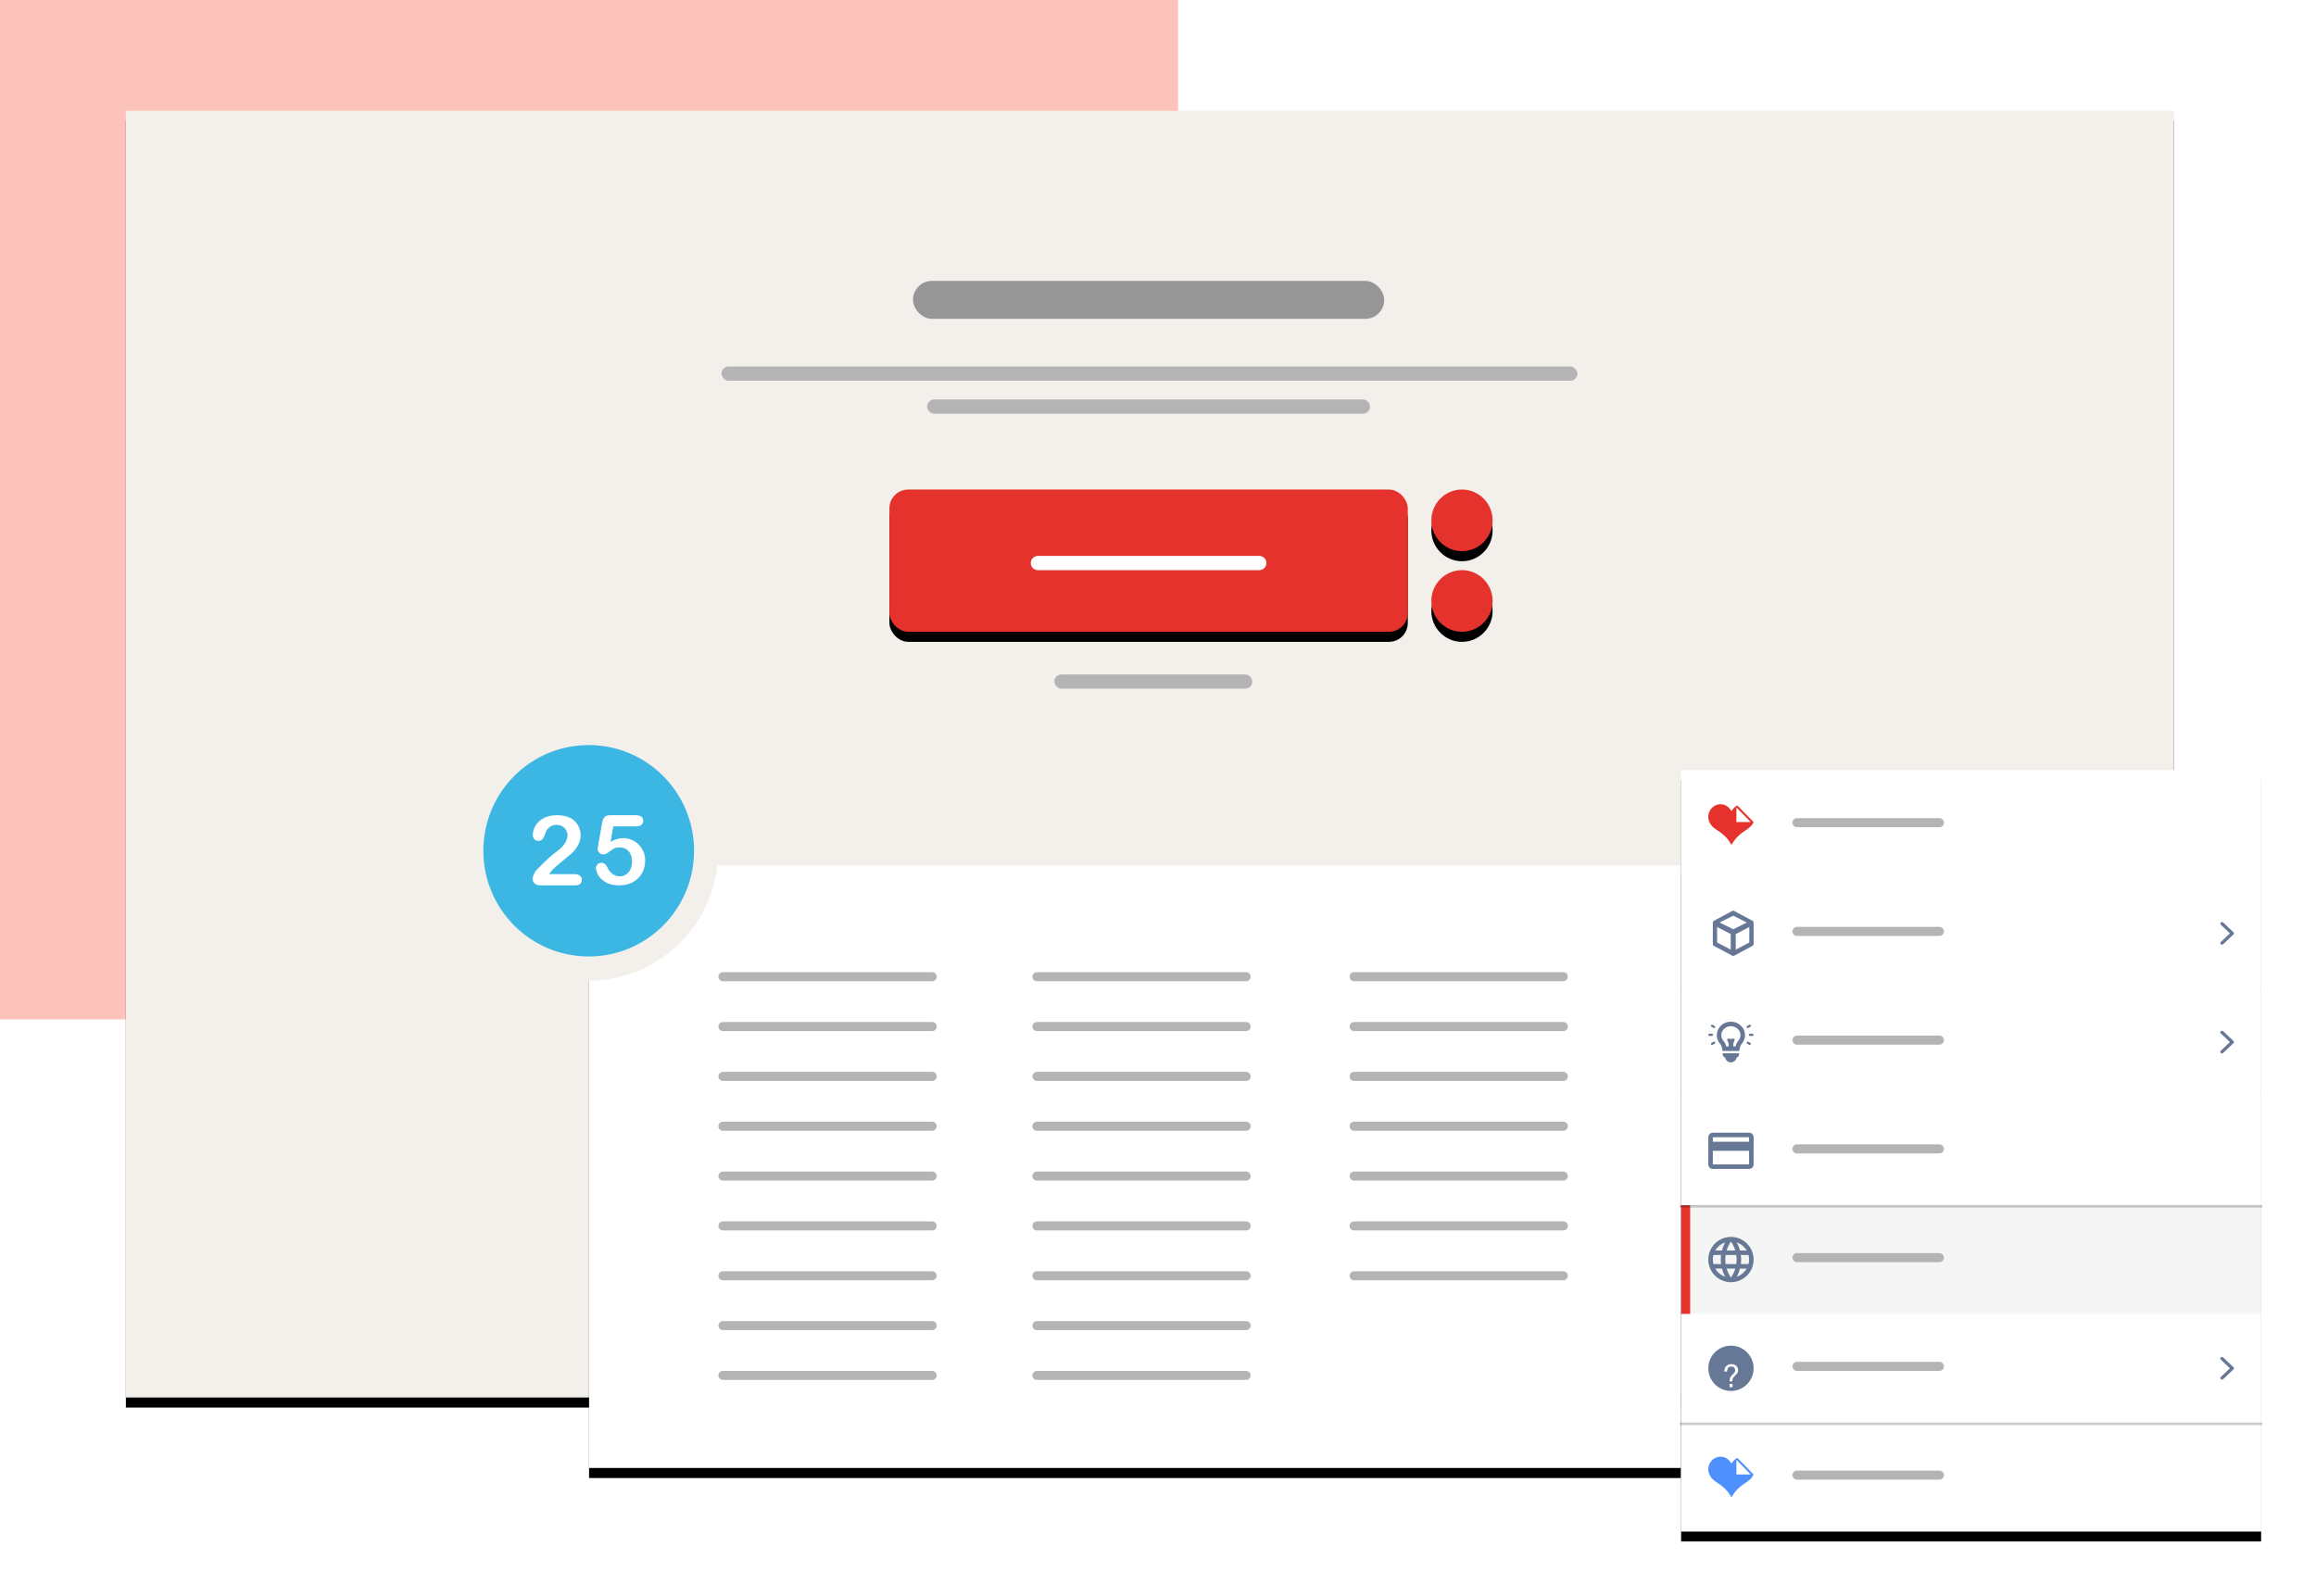 <?xml version="1.0" encoding="UTF-8"?>
<svg width="460px" height="317px" viewBox="0 0 460 317" version="1.1" xmlns="http://www.w3.org/2000/svg" xmlns:xlink="http://www.w3.org/1999/xlink">
    <!-- Generator: Sketch 55.1 (78136) - https://sketchapp.com -->
    <title>Group 48</title>
    <desc>Created with Sketch.</desc>
    <defs>
        <rect id="path-1" x="25" y="22" width="406.8" height="255.6"></rect>
        <filter x="-4.3%" y="-6.1%" width="108.6%" height="113.7%" filterUnits="objectBoundingBox" id="filter-3">
            <feOffset dx="0" dy="2" in="SourceAlpha" result="shadowOffsetOuter1"></feOffset>
            <feGaussianBlur stdDeviation="5.5" in="shadowOffsetOuter1" result="shadowBlurOuter1"></feGaussianBlur>
            <feColorMatrix values="0 0 0 0 0   0 0 0 0 0   0 0 0 0 0  0 0 0 0.2 0" type="matrix" in="shadowBlurOuter1"></feColorMatrix>
        </filter>
        <rect id="path-4" x="117" y="171.9" width="216.9" height="119.7"></rect>
        <filter x="-8.1%" y="-12.9%" width="116.1%" height="129.2%" filterUnits="objectBoundingBox" id="filter-5">
            <feOffset dx="0" dy="2" in="SourceAlpha" result="shadowOffsetOuter1"></feOffset>
            <feGaussianBlur stdDeviation="5.5" in="shadowOffsetOuter1" result="shadowBlurOuter1"></feGaussianBlur>
            <feColorMatrix values="0 0 0 0 0   0 0 0 0 0   0 0 0 0 0  0 0 0 0.2 0" type="matrix" in="shadowBlurOuter1"></feColorMatrix>
        </filter>
        <ellipse id="path-6" cx="113.724" cy="22.134" rx="6.084" ry="6.122"></ellipse>
        <filter x="-45.2%" y="-28.6%" width="190.4%" height="189.8%" filterUnits="objectBoundingBox" id="filter-7">
            <feOffset dx="0" dy="2" in="SourceAlpha" result="shadowOffsetOuter1"></feOffset>
            <feGaussianBlur stdDeviation="1.5" in="shadowOffsetOuter1" result="shadowBlurOuter1"></feGaussianBlur>
            <feColorMatrix values="0 0 0 0 0   0 0 0 0 0   0 0 0 0 0  0 0 0 0.14 0" type="matrix" in="shadowBlurOuter1"></feColorMatrix>
        </filter>
        <ellipse id="path-8" cx="113.724" cy="6.122" rx="6.084" ry="6.122"></ellipse>
        <filter x="-45.2%" y="-28.6%" width="190.4%" height="189.8%" filterUnits="objectBoundingBox" id="filter-9">
            <feOffset dx="0" dy="2" in="SourceAlpha" result="shadowOffsetOuter1"></feOffset>
            <feGaussianBlur stdDeviation="1.5" in="shadowOffsetOuter1" result="shadowBlurOuter1"></feGaussianBlur>
            <feColorMatrix values="0 0 0 0 0   0 0 0 0 0   0 0 0 0 0  0 0 0 0.14 0" type="matrix" in="shadowBlurOuter1"></feColorMatrix>
        </filter>
        <rect id="path-10" x="0" y="0" width="102.96" height="28.256" rx="3.744"></rect>
        <filter x="-5.3%" y="-12.4%" width="110.7%" height="138.9%" filterUnits="objectBoundingBox" id="filter-11">
            <feOffset dx="0" dy="2" in="SourceAlpha" result="shadowOffsetOuter1"></feOffset>
            <feGaussianBlur stdDeviation="1.5" in="shadowOffsetOuter1" result="shadowBlurOuter1"></feGaussianBlur>
            <feColorMatrix values="0 0 0 0 0   0 0 0 0 0   0 0 0 0 0  0 0 0 0.14 0" type="matrix" in="shadowBlurOuter1"></feColorMatrix>
        </filter>
        <rect id="path-12" x="333.9" y="153" width="115.2" height="151.2"></rect>
        <filter x="-15.2%" y="-10.3%" width="130.4%" height="123.1%" filterUnits="objectBoundingBox" id="filter-13">
            <feOffset dx="0" dy="2" in="SourceAlpha" result="shadowOffsetOuter1"></feOffset>
            <feGaussianBlur stdDeviation="5.5" in="shadowOffsetOuter1" result="shadowBlurOuter1"></feGaussianBlur>
            <feColorMatrix values="0 0 0 0 0   0 0 0 0 0   0 0 0 0 0  0 0 0 0.2 0" type="matrix" in="shadowBlurOuter1"></feColorMatrix>
        </filter>
    </defs>
    <g id="----↳-PDF/IMG---Features" stroke="none" stroke-width="1" fill="none" fill-rule="evenodd">
        <g id="Features-PDF" transform="translate(-459, -314)">
            <g id="Group-48" transform="translate(459, 314)">
                <g id="Group-41">
                    <rect id="Rectangle" fill="#FCC3BA" x="0" y="0" width="234" height="202.5"></rect>
                    <mask id="mask-2" fill="white">
                        <use xlink:href="#path-1"></use>
                    </mask>
                    <g id="Rectangle">
                        <use fill="black" fill-opacity="1" filter="url(#filter-3)" xlink:href="#path-1"></use>
                        <use fill="#F3F0EC" fill-rule="evenodd" xlink:href="#path-1"></use>
                    </g>
                    <g id="drawer-bg-copy">
                        <use fill="black" fill-opacity="1" filter="url(#filter-5)" xlink:href="#path-4"></use>
                        <use fill="#FFFFFF" fill-rule="evenodd" xlink:href="#path-4"></use>
                    </g>
                    <g id="Group-40" transform="translate(142.844, 193.5)" stroke="#B4B4B4" stroke-linecap="round" stroke-linejoin="round" stroke-width="1.8">
                        <path d="M0.751,0.516 L42.3,0.516" id="Line"></path>
                        <path d="M0.751,79.716 L42.3,79.716" id="Line-Copy-14"></path>
                        <path d="M0.751,69.816 L42.3,69.816" id="Line-Copy-13"></path>
                        <path d="M0.751,59.916 L42.3,59.916" id="Line-Copy-12"></path>
                        <path d="M0.751,50.016 L42.3,50.016" id="Line-Copy-11"></path>
                        <path d="M0.751,40.116 L42.3,40.116" id="Line-Copy-10"></path>
                        <path d="M0.751,30.216 L42.3,30.216" id="Line-Copy-9"></path>
                        <path d="M0.751,20.316 L42.3,20.316" id="Line-Copy-8"></path>
                        <path d="M0.751,10.416 L42.3,10.416" id="Line-Copy-7"></path>
                    </g>
                    <g id="Group-38" transform="translate(205.2, 193.5)" stroke="#B4B4B4" stroke-linecap="round" stroke-linejoin="round" stroke-width="1.8">
                        <path d="M0.751,0.516 L42.3,0.516" id="Line-Copy-15"></path>
                        <path d="M0.751,79.716 L42.3,79.716" id="Line-Copy-16"></path>
                        <path d="M0.751,69.816 L42.3,69.816" id="Line-Copy-17"></path>
                        <path d="M0.751,59.916 L42.3,59.916" id="Line-Copy-18"></path>
                        <path d="M0.751,50.016 L42.3,50.016" id="Line-Copy-19"></path>
                        <path d="M0.751,40.116 L42.3,40.116" id="Line-Copy-20"></path>
                        <path d="M0.751,30.216 L42.3,30.216" id="Line-Copy-21"></path>
                        <path d="M0.751,20.316 L42.3,20.316" id="Line-Copy-22"></path>
                        <path d="M0.751,10.416 L42.3,10.416" id="Line-Copy-23"></path>
                    </g>
                    <g id="Group-19" transform="translate(268.2, 193.5)" stroke="#B4B4B4" stroke-linecap="round" stroke-linejoin="round" stroke-width="1.8">
                        <path d="M0.751,0.516 L42.3,0.516" id="Line-Copy-24"></path>
                        <path d="M0.751,59.916 L42.3,59.916" id="Line-Copy-27"></path>
                        <path d="M0.751,50.016 L42.3,50.016" id="Line-Copy-28"></path>
                        <path d="M0.751,40.116 L42.3,40.116" id="Line-Copy-29"></path>
                        <path d="M0.751,30.216 L42.3,30.216" id="Line-Copy-30"></path>
                        <path d="M0.751,20.316 L42.3,20.316" id="Line-Copy-31"></path>
                        <path d="M0.751,10.416 L42.3,10.416" id="Line-Copy-32"></path>
                    </g>
                    <g id="Group-31" transform="translate(143.3, 55.8)">
                        <g id="Group-30" transform="translate(33.352, 41.442)">
                            <rect id="Rectangle-5" fill="#B4B4B4" x="32.76" y="36.733" width="39.312" height="2.826" rx="1.413"></rect>
                            <g id="Oval-5-Copy">
                                <use fill="black" fill-opacity="1" filter="url(#filter-7)" xlink:href="#path-6"></use>
                                <use fill="#E5322D" fill-rule="evenodd" xlink:href="#path-6"></use>
                            </g>
                            <g id="Oval-5">
                                <use fill="black" fill-opacity="1" filter="url(#filter-9)" xlink:href="#path-8"></use>
                                <use fill="#E5322D" fill-rule="evenodd" xlink:href="#path-8"></use>
                            </g>
                            <g id="Group-7">
                                <g id="L.button-def">
                                    <g id="Rectangle-Copy-2">
                                        <use fill="black" fill-opacity="1" filter="url(#filter-11)" xlink:href="#path-10"></use>
                                        <use fill="#E5322D" fill-rule="evenodd" xlink:href="#path-10"></use>
                                    </g>
                                </g>
                                <path d="M29.493,13.186 L73.467,13.186 C74.247,13.186 74.88,13.819 74.88,14.599 C74.88,15.379 74.247,16.012 73.467,16.012 L29.493,16.012 C28.713,16.012 28.08,15.379 28.08,14.599 C28.08,13.819 28.713,13.186 29.493,13.186 Z" id="Rectangle-4" fill="#FFFFFF"></path>
                            </g>
                        </g>
                        <g id="Group-29">
                            <rect id="Rectangle-6" fill="#969696" x="38.032" y="0" width="93.6" height="7.535" rx="3.767"></rect>
                            <rect id="Rectangle-6-Copy" fill="#B4B4B4" x="0" y="17" width="170" height="2.826" rx="1.413"></rect>
                            <rect id="Rectangle-6-Copy-2" fill="#B4B4B4" x="40.84" y="23.547" width="87.984" height="2.826" rx="1.413"></rect>
                        </g>
                    </g>
                    <g id="drawer-bg-copy-3">
                        <use fill="black" fill-opacity="1" filter="url(#filter-13)" xlink:href="#path-12"></use>
                        <use fill="#FFFFFF" fill-rule="evenodd" xlink:href="#path-12"></use>
                    </g>
                    <rect id="Rectangle" fill="#FFFFFF" x="333.9" y="153" width="115.2" height="21.6"></rect>
                    <path d="M356.912,163.416 L385.2,163.416" id="Line" stroke="#B4B4B4" stroke-width="1.8" stroke-linecap="round" stroke-linejoin="round"></path>
                    <rect id="Rectangle-Copy" fill="#FFFFFF" x="333.9" y="174.6" width="115.2" height="21.6"></rect>
                    <rect id="Rectangle-Copy-2" fill="#FFFFFF" x="333.9" y="196.2" width="115.2" height="21.6"></rect>
                    <rect id="Rectangle-Copy-3" fill="#FFFFFF" x="333.9" y="217.8" width="115.2" height="21.6"></rect>
                    <path d="M347.4,225 L340.2,225 C339.7,225 339.305,225.4 339.305,225.9 L339.3,231.3 C339.3,231.799 339.7,232.2 340.2,232.2 L347.4,232.2 C347.899,232.2 348.3,231.799 348.3,231.3 L348.3,225.9 C348.3,225.4 347.899,225 347.4,225 L347.4,225 Z M347.4,231.3 L340.2,231.3 L340.2,228.6 L347.4,228.6 L347.4,231.3 L347.4,231.3 Z M347.4,226.8 L340.2,226.8 L340.2,225.9 L347.4,225.9 L347.4,226.8 L347.4,226.8 Z" id="Shape" fill="#677897"></path>
                    <rect id="Rectangle-Copy-4" fill="#F5F5F5" x="333.9" y="239.4" width="115.2" height="21.6"></rect>
                    <path d="M343.796,245.7 C341.312,245.7 339.3,247.716 339.3,250.2 C339.3,252.684 341.312,254.7 343.796,254.7 C346.284,254.7 348.3,252.684 348.3,250.2 C348.3,247.716 346.284,245.7 343.796,245.7 Z M346.914,248.4 L345.587,248.4 C345.442,247.838 345.236,247.298 344.966,246.798 C345.793,247.082 346.482,247.657 346.914,248.4 Z M343.8,246.618 C344.173,247.158 344.466,247.756 344.659,248.4 L342.94,248.4 C343.134,247.756 343.426,247.158 343.8,246.618 Z M340.317,251.1 C340.245,250.812 340.2,250.511 340.2,250.2 C340.2,249.889 340.245,249.588 340.317,249.3 L341.838,249.3 C341.802,249.597 341.775,249.894 341.775,250.2 C341.775,250.506 341.802,250.803 341.838,251.1 L340.317,251.1 Z M340.686,252 L342.014,252 C342.158,252.562 342.365,253.102 342.635,253.602 C341.807,253.319 341.118,252.747 340.686,252 L340.686,252 Z M342.014,248.4 L340.686,248.4 C341.118,247.653 341.807,247.082 342.635,246.798 C342.365,247.298 342.158,247.838 342.014,248.4 L342.014,248.4 Z M343.8,253.782 C343.426,253.242 343.134,252.643 342.94,252 L344.659,252 C344.466,252.643 344.173,253.242 343.8,253.782 Z M344.853,251.1 L342.747,251.1 C342.707,250.803 342.675,250.506 342.675,250.2 C342.675,249.894 342.707,249.593 342.747,249.3 L344.853,249.3 C344.894,249.593 344.925,249.894 344.925,250.2 C344.925,250.506 344.894,250.803 344.853,251.1 Z M344.966,253.602 C345.236,253.102 345.442,252.562 345.587,252 L346.914,252 C346.482,252.743 345.793,253.319 344.966,253.602 L344.966,253.602 Z M345.762,251.1 C345.798,250.803 345.825,250.506 345.825,250.2 C345.825,249.894 345.798,249.597 345.762,249.3 L347.283,249.3 C347.355,249.588 347.4,249.889 347.4,250.2 C347.4,250.511 347.355,250.812 347.283,251.1 L345.762,251.1 Z" id="Shape-Copy-25" fill="#677897" fill-rule="nonzero"></path>
                    <rect id="Rectangle-Copy-5" fill="#FFFFFF" x="333.9" y="261" width="115.2" height="21.6"></rect>
                    <path d="M343.8,267.3 C346.284,267.3 348.3,269.316 348.3,271.8 C348.3,274.284 346.284,276.3 343.8,276.3 C341.316,276.3 339.3,274.284 339.3,271.8 C339.3,269.316 341.316,267.3 343.8,267.3 Z M343.517,274.91 L343.517,275.55 L344.129,275.55 L344.129,274.91 L343.517,274.91 Z M342.48,272.446 L343.027,272.446 C343.038,272.18 343.08,271.975 343.154,271.834 C343.285,271.58 343.522,271.453 343.864,271.453 C344.141,271.453 344.339,271.526 344.459,271.674 C344.579,271.822 344.639,271.996 344.639,272.197 C344.639,272.341 344.598,272.479 344.516,272.612 C344.471,272.688 344.412,272.761 344.338,272.831 L344.092,273.074 C343.856,273.305 343.703,273.511 343.633,273.69 C343.564,273.87 343.529,274.106 343.529,274.4 L344.076,274.4 C344.076,274.141 344.106,273.946 344.164,273.814 C344.223,273.681 344.35,273.52 344.547,273.329 C344.818,273.067 344.998,272.868 345.087,272.732 C345.176,272.597 345.221,272.421 345.221,272.203 C345.221,271.844 345.099,271.549 344.856,271.319 C344.613,271.088 344.29,270.973 343.886,270.973 C343.449,270.973 343.105,271.107 342.855,271.377 C342.605,271.647 342.48,272.003 342.48,272.446 Z" id="Combined-Shape-Copy-3" fill="#677897"></path>
                    <rect id="Rectangle-Copy-6" fill="#FFFFFF" x="333.9" y="282.6" width="115.2" height="21.6"></rect>
                    <rect id="Rectangle-13-Copy-8" fill="#E5322D" x="333.9" y="239.4" width="1.8" height="21.6"></rect>
                    <path d="M333.9,239.627 L449.1,239.627" id="Line-5-Copy-4" stroke="#000000" stroke-width="0.5" opacity="0.2" stroke-linecap="square"></path>
                    <path d="M333.9,282.827 L449.1,282.827" id="Line-5-Copy-6" stroke="#000000" stroke-width="0.5" opacity="0.2" stroke-linecap="square"></path>
                    <path d="M345.065,289.59 C344.56,289.84 344.182,290.261 343.905,290.738 C343.461,289.972 342.754,289.35 341.684,289.35 C340.613,289.35 339.3,290.282 339.3,291.857 C339.3,293.451 340.597,294.206 341.239,294.633 C341.926,295.088 343.097,295.917 343.905,297.45 C344.713,295.917 345.884,295.088 346.571,294.633 C347.054,294.312 347.906,293.805 348.3,292.896 L345.065,289.59 Z M344.883,292.896 L344.883,289.975 L347.73,292.896 L344.883,292.896 L344.883,292.896 Z" id="Shape-Copy-4" fill="#4D90FE" fill-rule="nonzero"></path>
                    <path d="M345.065,159.99 C344.56,160.24 344.182,160.661 343.905,161.138 C343.461,160.372 342.754,159.75 341.684,159.75 C340.613,159.75 339.3,160.682 339.3,162.257 C339.3,163.851 340.597,164.606 341.239,165.033 C341.926,165.488 343.097,166.317 343.905,167.85 C344.713,166.317 345.884,165.488 346.571,165.033 C347.054,164.712 347.906,164.205 348.3,163.296 L345.065,159.99 Z M344.883,163.296 L344.883,160.375 L347.73,163.296 L344.883,163.296 L344.883,163.296 Z" id="Shape" fill="#E5322D" fill-rule="nonzero"></path>
                    <path d="M443.603,207.223 L441.566,209.158 C441.437,209.281 441.227,209.281 441.097,209.158 C440.968,209.035 440.968,208.835 441.097,208.712 L442.899,207 L441.097,205.288 C440.968,205.165 440.968,204.965 441.097,204.842 C441.227,204.719 441.437,204.719 441.566,204.842 L443.603,206.777 C443.668,206.839 443.7,206.919 443.7,207 C443.7,207.081 443.668,207.161 443.603,207.223 L443.603,207.223 Z" id="arrow_enter_tool-copy-5" fill="#677897" transform="translate(442.35, 207) rotate(-360) translate(-442.35, -207) "></path>
                    <path d="M443.603,185.623 L441.566,187.558 C441.437,187.681 441.227,187.681 441.097,187.558 C440.968,187.435 440.968,187.235 441.097,187.112 L442.899,185.4 L441.097,183.688 C440.968,183.565 440.968,183.365 441.097,183.242 C441.227,183.119 441.437,183.119 441.566,183.242 L443.603,185.177 C443.668,185.239 443.7,185.319 443.7,185.4 C443.7,185.481 443.668,185.561 443.603,185.623 L443.603,185.623 Z" id="arrow_enter_tool-copy-6" fill="#677897" transform="translate(442.35, 185.4) rotate(-360) translate(-442.35, -185.4) "></path>
                    <path d="M443.603,272.023 L441.566,273.958 C441.437,274.081 441.227,274.081 441.097,273.958 C440.968,273.835 440.968,273.635 441.097,273.512 L442.899,271.8 L441.097,270.088 C440.968,269.965 440.968,269.765 441.097,269.642 C441.227,269.519 441.437,269.519 441.566,269.642 L443.603,271.577 C443.668,271.639 443.7,271.719 443.7,271.8 C443.7,271.881 443.668,271.961 443.603,272.023 L443.603,272.023 Z" id="arrow_enter_tool-copy-7" fill="#677897" transform="translate(442.35, 271.8) rotate(-360) translate(-442.35, -271.8) "></path>
                    <g id="Group-Copy" transform="translate(339.3, 202.95)" fill-rule="nonzero">
                        <path d="M2.855,6.266 L2.855,6.49 C2.855,6.788 3.06,7.038 3.341,7.125 C3.434,7.652 3.91,8.085 4.484,8.085 C5.059,8.085 5.535,7.652 5.628,7.125 C5.909,7.038 6.114,6.788 6.114,6.49 L6.114,6.266 L2.855,6.266 L2.855,6.266 Z" id="Path-Copy-3" fill="#677897"></path>
                        <path d="M3.212,5.368 L5.76,5.368 C5.866,4.849 6.023,4.4 6.254,4.147 C6.632,3.732 6.843,3.211 6.843,2.684 C6.843,1.267 5.463,0.2 3.974,0.501 L3.973,0.502 C3.095,0.678 2.379,1.364 2.195,2.197 C2.038,2.911 2.23,3.623 2.727,4.159 C2.955,4.406 3.109,4.852 3.212,5.368 Z M3.796,-0.381 C3.796,-0.381 3.796,-0.381 3.796,-0.381 L3.795,-0.381 C3.796,-0.381 3.796,-0.381 3.796,-0.381 Z" id="Path-Copy-4" stroke="#677897" stroke-width="0.9"></path>
                        <path d="M4.283,5.272 L4.283,4.3 C4.283,4.278 4.278,4.255 4.27,4.234 L4.006,3.6 L4.451,3.707 C4.48,3.714 4.511,3.714 4.541,3.707 L4.986,3.6 L4.722,4.234 C4.713,4.255 4.709,4.278 4.709,4.3 L4.709,5.272 L4.283,5.272 Z" id="Path-Copy-10" stroke="#677897" stroke-width="0.5" fill="#677897" stroke-linejoin="round"></path>
                        <path d="M0.233,2.834 L0.714,2.834 C0.842,2.834 0.947,2.733 0.947,2.61 C0.947,2.486 0.842,2.386 0.714,2.386 L0.233,2.386 C0.104,2.386 1.17683641e-14,2.486 1.17683641e-14,2.61 C1.17683641e-14,2.733 0.104,2.834 0.233,2.834 Z" id="Path-Copy-5" fill="#677897"></path>
                        <path d="M8.754,2.386 L8.273,2.386 C8.144,2.386 8.04,2.486 8.04,2.61 C8.04,2.733 8.144,2.834 8.273,2.834 L8.754,2.834 C8.883,2.834 8.987,2.733 8.987,2.61 C8.987,2.486 8.883,2.386 8.754,2.386 Z" id="Path-Copy-6" fill="#677897"></path>
                        <path d="M0.546,4.511 C0.611,4.619 0.753,4.654 0.864,4.593 L1.267,4.369 C1.378,4.308 1.416,4.171 1.352,4.064 C1.288,3.957 1.145,3.92 1.034,3.982 L0.631,4.206 C0.519,4.267 0.481,4.404 0.546,4.511 L0.546,4.511 Z" id="Path-Copy-7" fill="#677897"></path>
                        <path d="M8.441,0.709 C8.376,0.602 8.234,0.565 8.123,0.627 L7.72,0.85 C7.609,0.912 7.57,1.049 7.635,1.156 C7.7,1.264 7.843,1.299 7.953,1.238 L8.356,1.014 C8.467,0.952 8.505,0.816 8.441,0.709 Z" id="Path-Copy-8" fill="#677897"></path>
                        <path d="M0.631,1.014 L1.034,1.238 C1.144,1.299 1.287,1.264 1.352,1.156 C1.416,1.049 1.378,0.912 1.267,0.85 L0.864,0.627 C0.752,0.565 0.61,0.602 0.546,0.709 C0.481,0.816 0.519,0.952 0.631,1.014 Z" id="Path-Copy-11" fill="#677897"></path>
                        <path d="M7.635,4.064 C7.57,4.171 7.609,4.308 7.72,4.369 L8.123,4.593 C8.233,4.654 8.376,4.619 8.441,4.511 C8.505,4.404 8.467,4.267 8.356,4.206 L7.953,3.982 C7.841,3.92 7.699,3.957 7.635,4.064 Z" id="Path-Copy-12" fill="#677897"></path>
                    </g>
                    <g id="product" transform="translate(340.2, 180.9)" fill-rule="nonzero">
                        <path d="M8.1,2.349 C8.101,2.226 8.042,2.11 7.942,2.042 C7.922,2.028 7.907,2.018 7.907,2.017 L4.215,0.041 C4.112,-0.014 3.988,-0.014 3.885,0.041 L0.194,2.017 L0.186,2.021 C0.072,2.076 -0,2.194 3.27938354e-07,2.324 C3.27938354e-07,2.337 3.27938354e-07,2.346 3.27938354e-07,2.349 L3.27938354e-07,6.651 C3.27938354e-07,6.788 0.074,6.913 0.192,6.977 L3.885,8.953 C3.885,8.953 3.888,8.955 3.893,8.958 C3.993,9.016 4.116,9.013 4.215,8.953 C4.215,8.953 4.215,8.953 4.215,8.953 L7.908,6.977 C8.026,6.913 8.1,6.788 8.1,6.651 L8.1,2.349 C8.1,2.349 8.1,2.349 8.1,2.349 L8.1,2.349 Z" id="Shape-Copy-31" fill="#677897"></path>
                        <polygon id="Path" fill="#FFFFFF" points="4.05 0.994 6.75 2.344 4.05 3.694 1.35 2.344"></polygon>
                        <polygon id="Path" fill="#FFFFFF" points="0.854 3.235 3.554 4.649 3.554 7.735 0.854 6.322"></polygon>
                        <polygon id="Path" fill="#FFFFFF" points="7.246 6.321 4.546 7.735 4.546 4.649 7.246 3.235"></polygon>
                    </g>
                    <path d="M356.912,185.016 L385.2,185.016" id="Line-Copy" stroke="#B4B4B4" stroke-width="1.8" stroke-linecap="round" stroke-linejoin="round"></path>
                    <path d="M356.912,206.616 L385.2,206.616" id="Line-Copy-2" stroke="#B4B4B4" stroke-width="1.8" stroke-linecap="round" stroke-linejoin="round"></path>
                    <path d="M356.912,228.216 L385.2,228.216" id="Line-Copy-3" stroke="#B4B4B4" stroke-width="1.8" stroke-linecap="round" stroke-linejoin="round"></path>
                    <path d="M356.912,249.816 L385.2,249.816" id="Line-Copy-4" stroke="#B4B4B4" stroke-width="1.8" stroke-linecap="round" stroke-linejoin="round"></path>
                    <path d="M356.912,271.416 L385.2,271.416" id="Line-Copy-5" stroke="#B4B4B4" stroke-width="1.8" stroke-linecap="round" stroke-linejoin="round"></path>
                    <path d="M356.912,293.016 L385.2,293.016" id="Line-Copy-6" stroke="#B4B4B4" stroke-width="1.8" stroke-linecap="round" stroke-linejoin="round"></path>
                    <g id="Group-4" transform="translate(96, 148)">
                        <ellipse id="Oval-2" stroke="#F3F0EC" stroke-width="4.8" fill="#3CB6E2" cx="20.926" cy="20.998" rx="23.326" ry="23.398"></ellipse>
                        <path d="M13.062,25.641 L18.039,25.641 C18.535,25.641 18.913,25.742 19.174,25.944 C19.435,26.145 19.565,26.419 19.565,26.766 C19.565,27.074 19.462,27.336 19.255,27.55 C19.049,27.764 18.735,27.871 18.316,27.871 L11.299,27.871 C10.822,27.871 10.45,27.74 10.183,27.479 C9.916,27.217 9.783,26.91 9.783,26.558 C9.783,26.331 9.868,26.03 10.04,25.655 C10.212,25.281 10.399,24.986 10.602,24.772 C11.448,23.903 12.211,23.158 12.891,22.538 C13.571,21.917 14.057,21.509 14.35,21.314 C14.871,20.949 15.305,20.582 15.651,20.214 C15.997,19.845 16.261,19.467 16.442,19.08 C16.624,18.692 16.714,18.313 16.714,17.941 C16.714,17.538 16.617,17.178 16.423,16.86 C16.229,16.541 15.966,16.294 15.632,16.118 C15.298,15.942 14.934,15.853 14.54,15.853 C13.708,15.853 13.053,16.216 12.576,16.94 C12.513,17.034 12.406,17.293 12.257,17.715 C12.107,18.137 11.939,18.461 11.751,18.688 C11.564,18.914 11.289,19.028 10.927,19.028 C10.609,19.028 10.345,18.924 10.135,18.716 C9.926,18.508 9.821,18.225 9.821,17.866 C9.821,17.431 9.919,16.978 10.116,16.505 C10.313,16.033 10.607,15.605 10.998,15.22 C11.389,14.836 11.885,14.526 12.486,14.29 C13.086,14.054 13.79,13.935 14.597,13.935 C15.57,13.935 16.4,14.087 17.086,14.389 C17.531,14.591 17.922,14.868 18.259,15.22 C18.596,15.573 18.858,15.981 19.045,16.444 C19.233,16.907 19.327,17.387 19.327,17.885 C19.327,18.666 19.131,19.376 18.74,20.015 C18.349,20.654 17.95,21.155 17.544,21.517 C17.137,21.879 16.455,22.448 15.498,23.223 C14.542,23.997 13.886,24.599 13.53,25.027 C13.377,25.197 13.221,25.402 13.062,25.641 Z M30.328,16.15 L25.817,16.15 L25.276,19.203 C26.175,18.725 27.004,18.486 27.764,18.486 C28.372,18.486 28.94,18.599 29.469,18.826 C29.998,19.052 30.461,19.364 30.86,19.763 C31.259,20.162 31.573,20.635 31.801,21.181 C32.029,21.728 32.142,22.315 32.142,22.943 C32.142,23.854 31.937,24.683 31.525,25.431 C31.114,26.178 30.52,26.772 29.744,27.211 C28.969,27.651 28.074,27.871 27.061,27.871 C25.928,27.871 25.008,27.664 24.302,27.249 C23.596,26.835 23.096,26.359 22.802,25.822 C22.507,25.285 22.36,24.815 22.36,24.413 C22.36,24.168 22.463,23.936 22.669,23.716 C22.874,23.496 23.132,23.386 23.443,23.386 C23.975,23.386 24.37,23.691 24.63,24.3 C24.883,24.859 25.225,25.294 25.656,25.605 C26.086,25.916 26.567,26.071 27.099,26.071 C27.587,26.071 28.014,25.946 28.381,25.694 C28.749,25.443 29.032,25.098 29.231,24.658 C29.431,24.218 29.531,23.719 29.531,23.16 C29.531,22.557 29.423,22.042 29.208,21.615 C28.992,21.187 28.704,20.869 28.343,20.658 C27.983,20.448 27.581,20.343 27.137,20.343 C26.593,20.343 26.203,20.409 25.969,20.54 C25.735,20.672 25.398,20.903 24.958,21.233 C24.518,21.563 24.155,21.728 23.87,21.728 C23.56,21.728 23.284,21.616 23.044,21.393 C22.803,21.17 22.683,20.917 22.683,20.635 C22.683,20.603 22.718,20.39 22.787,19.994 L23.585,15.481 C23.674,14.941 23.838,14.548 24.079,14.303 C24.32,14.058 24.712,13.935 25.257,13.935 L30.271,13.935 C31.259,13.935 31.753,14.309 31.753,15.057 C31.753,15.383 31.633,15.647 31.392,15.848 C31.152,16.049 30.797,16.15 30.328,16.15 Z" id="25" fill="#FFFFFF"></path>
                    </g>
                </g>
            </g>
        </g>
    </g>
</svg>